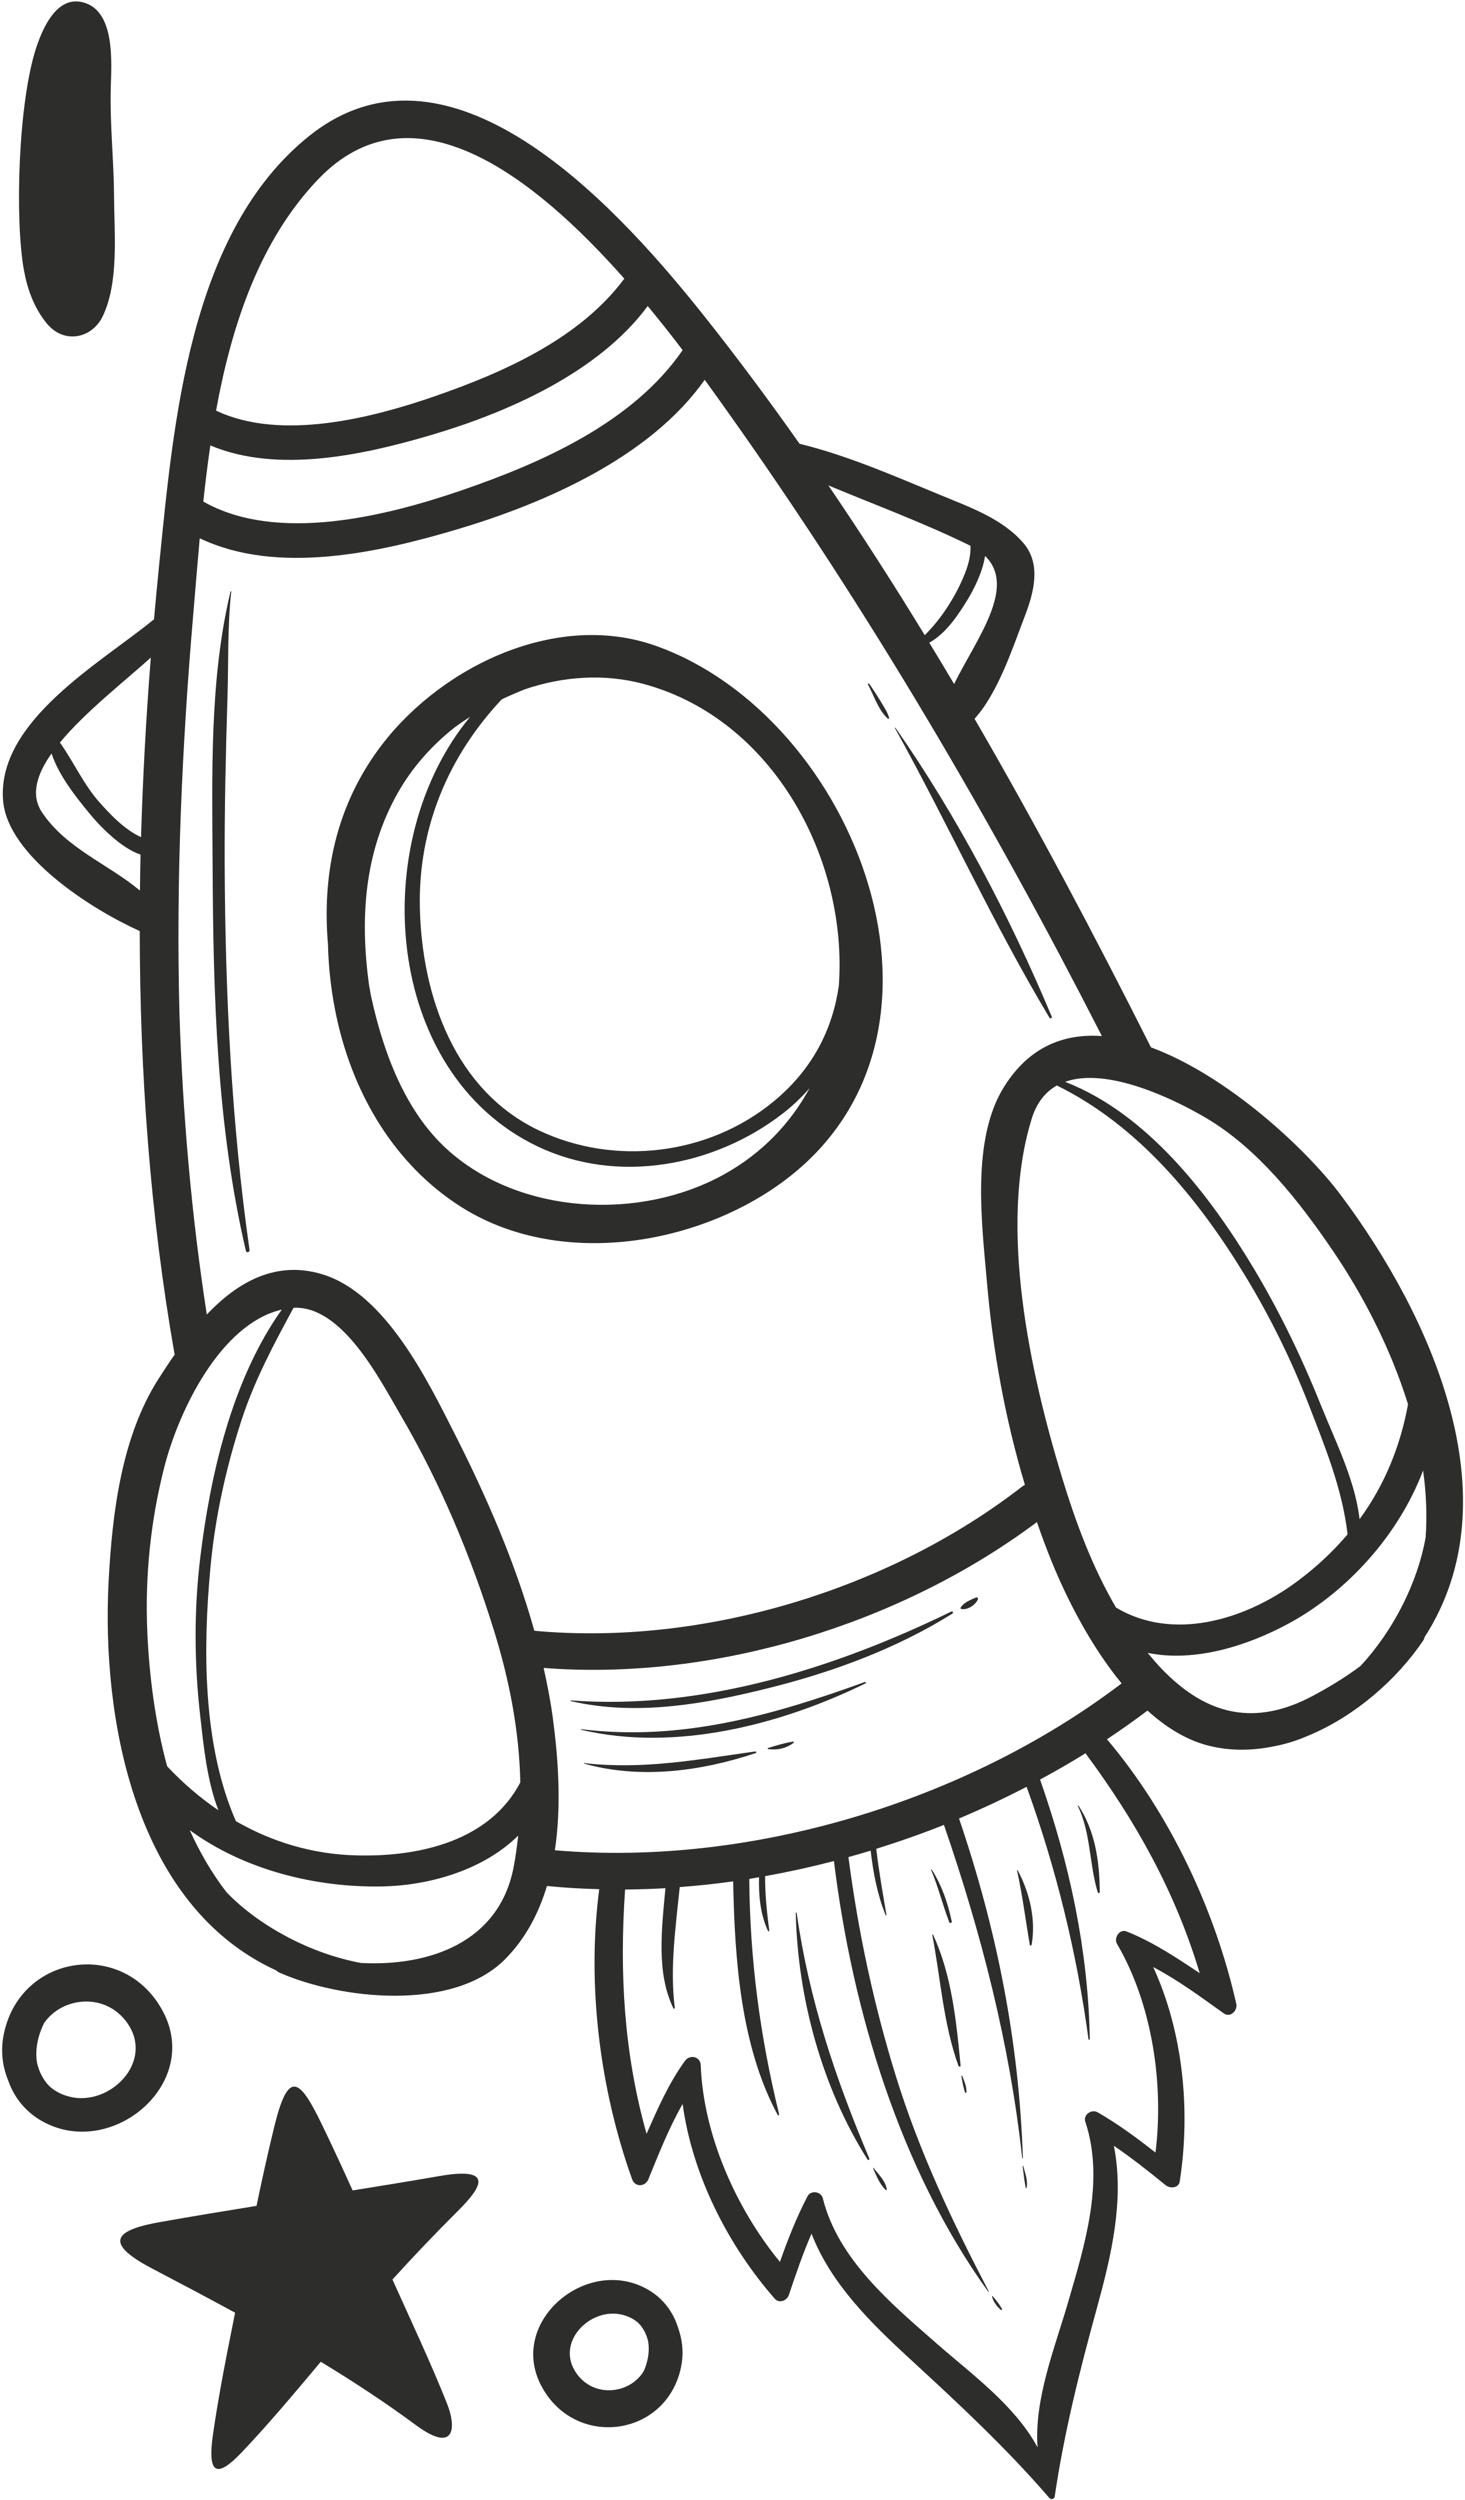 <svg width="623" height="1063" viewBox="0 0 623 1063" fill="none" xmlns="http://www.w3.org/2000/svg">
<path d="M488.04 702.859C507.93 706.969 530.59 699.959 548.67 690.019C573.25 676.489 594.88 652.549 605.18 625.309C606.51 634.849 606.93 644.399 606.26 653.789C602.89 672.769 592.7 693.239 578.55 708.439C572.27 713.159 565.5 717.279 558.34 721.109C533.71 734.249 513.23 729.469 494.29 709.949C492.09 707.679 490.05 705.279 488.04 702.859ZM444.4 1051.56C444.41 1051.59 444.41 1051.61 444.41 1051.64C444.39 1051.62 444.38 1051.6 444.37 1051.57C444.38 1051.57 444.39 1051.56 444.4 1051.56ZM289.06 802.459C296.63 801.879 304.21 801.099 311.77 800.019C312.44 833.119 314.93 870.049 330.72 899.339C330.91 899.689 331.44 899.449 331.34 899.069C323.19 865.969 318.88 833.009 318.63 798.989C320.02 798.769 321.4 798.499 322.78 798.259C322.61 806.079 323.29 813.989 326.61 821.129C326.73 821.379 327.18 821.269 327.14 820.989C326.12 813.199 325.33 805.579 325.37 797.809C335.18 796.049 344.94 793.909 354.63 791.379C362.44 854.909 382.69 922.349 420.24 974.49C420.34 974.62 420.54 974.5 420.46 974.35C404.94 944.61 390.95 915.049 380.99 882.899C371.55 852.419 364.92 821.299 360.8 789.699C363.96 788.809 367.12 787.919 370.26 786.959C371.32 796.339 373.08 805.629 376.64 814.429C376.72 814.629 377 814.559 376.97 814.339C375.42 804.949 373.72 795.629 372.63 786.189C382.35 783.149 391.97 779.789 401.41 776.009C417.22 821.829 429.48 869.449 434.68 917.649C434.7 917.839 434.99 917.849 434.98 917.649C433.38 868.039 423.78 820.119 407.83 773.289C417.62 769.159 427.22 764.679 436.56 759.809C449.14 794.469 457.97 830.659 462.89 867.179C462.94 867.499 463.46 867.409 463.45 867.099C462.76 829.169 454.81 792.419 442.3 756.729C448.86 753.169 455.33 749.479 461.61 745.559C483.04 774.479 499.84 804.519 510.18 839.039C500.21 832.419 490.38 825.829 479.1 821.329C476.03 820.109 473.56 824.109 475.03 826.629C489.87 851.999 495.03 885.889 491.38 915.349C483.51 909.159 475.52 903.259 466.79 898.239C464.19 896.749 460.55 899.209 461.55 902.259C469.89 927.5 461.22 954.88 454.1 979.38C448.51 998.57 439.75 1020.15 441.23 1040.71C431.66 1022.92 413.2 1009.58 398.46 996.67C379.1 979.71 356.39 960.85 349.91 934.79C349.18 931.87 344.83 931.22 343.4 933.95C338.68 942.95 335.03 952.31 331.67 961.84C312.84 938.91 299.07 907.559 297.99 878.199C297.85 874.419 293.33 873.519 291.27 876.369C284.31 885.999 279.69 896.659 274.95 907.369C265.3 873.019 263.4 838.999 265.82 803.499C271.52 803.449 277.24 803.259 282.97 802.929C281.44 819.929 278.98 838.829 286.37 854.019C286.51 854.299 287.01 854.179 286.97 853.859C284.82 836.929 287.33 819.509 289.06 802.459ZM235.05 730.239C234.1 723.219 232.73 716.229 231.19 709.269C303.76 714.909 382.89 690.689 440.95 647.239C442.88 652.779 444.9 658.289 447.1 663.719C453.44 679.369 463.62 699.629 476.97 715.839C410.87 766.119 318.96 793.929 235.96 786.799C238.8 767.909 237.43 747.839 235.05 730.239ZM69.94 623.609C76.02 599.999 93.68 562.979 119.83 556.889C98.55 586.769 89.32 627.609 85.12 662.689C82.45 684.939 82.61 707.519 85.15 729.769C86.53 741.819 87.96 757.139 92.88 769.789C85.02 764.459 77.74 758.169 71.07 751.089C65.91 732.019 63.44 712.179 62.64 693.859C61.62 670.259 64.05 646.489 69.94 623.609ZM17.85 345.409C12.94 338.039 15.61 329.349 21.93 320.399C25 329.829 32.35 338.949 37.93 345.779C42.14 350.939 51.21 360.529 59.76 363.419C59.64 368.509 59.58 373.599 59.51 378.699C46.09 367.469 28.1 360.799 17.85 345.409ZM64.13 279.639C62.13 305.019 60.72 330.479 59.98 355.989C59.1 355.559 58.22 355.129 57.38 354.639C51.6 351.249 46.83 346.249 42.41 341.299C35.57 333.659 31.36 323.989 25.48 315.769C36.13 302.859 52.84 289.809 64.13 279.639ZM135.16 76.389C175.19 34.339 227.06 75.039 265.49 118.489C246.58 143.999 214.06 158.399 185.01 168.459C158.21 177.759 119.46 187.689 91.88 174.619C98.59 137.759 110.6 102.179 135.16 76.389ZM275.45 130.139C280.78 136.579 285.75 142.899 290.29 148.889C269.15 179.679 230.31 196.839 196.24 208.529C164.54 219.409 117.92 231.169 86.46 213.289C87.3 205.389 88.28 197.399 89.45 189.419C118.33 201.549 154.91 193.359 183.3 185.009C215.59 175.499 254.47 158.529 275.45 130.139ZM124.83 556.129C145.62 555.049 161.68 586.959 170.21 601.489C187.17 630.399 200.21 661.579 210.12 693.539C216.67 714.639 220.81 736.199 221.27 757.929C208.4 782.569 178.95 789.659 151.78 788.989C132.93 788.539 115.68 783.259 100.33 774.439C86.05 741.959 86.32 700.599 89.5 666.479C91.47 645.229 96.09 624.229 102.69 603.949C108.26 586.859 116.41 571.669 124.83 556.129ZM80.69 778.239C103.72 795.109 134.04 802.669 162.11 802.189C183.14 801.839 205.81 794.959 220.37 780.559C219.91 784.929 219.29 789.309 218.48 793.679C212.48 825.859 182.82 836.219 153.54 834.729C131.62 830.679 109.77 818.679 96.28 804.589C90.1 796.549 84.94 787.669 80.69 778.239ZM468.58 440.569C452.39 439.409 437.59 445.139 426.96 462.179C412.84 484.809 417.59 520.749 419.74 545.599C422.24 574.539 427.49 603.479 435.84 631.399C435.42 631.639 435.01 631.879 434.59 632.199C378 676.109 298.79 700.069 227.23 693.459C219.08 664.329 206.73 636.039 193.25 609.499C181.78 586.909 163.96 550.179 137.26 541.929C117.29 535.769 101.03 545.229 87.94 558.969C81.36 516.369 77.7 473.729 76.32 431.059C74.8 374.119 77.39 316.989 82.25 260.459C83.11 250.359 83.95 239.749 84.94 228.889C118 244.749 161.61 234.869 194.58 225.049C231.51 214.059 276.4 194.539 299.68 161.509C303.49 166.739 306.84 171.459 309.61 175.359C369.11 259.129 421.85 348.999 468.58 440.569ZM412.25 231.869C412.41 231.949 412.55 232.029 412.7 232.109C412.91 236.869 411.46 241.339 409.48 245.939C405.96 254.129 400.18 263.279 393.25 270.089C380.06 248.499 366.42 227.219 352.27 206.409C372.31 214.769 392.73 222.309 412.25 231.869ZM405.74 290.869C402.26 284.989 398.74 279.139 395.19 273.299C402.16 269.409 407.21 261.939 411.32 255.229C414.1 250.699 417.88 243.309 418.9 236.399C432.6 249.699 414.97 272.029 405.74 290.869ZM451.61 628.179C438.05 583.629 424.51 521.739 438.75 475.699C440.9 468.749 444.67 464.269 449.44 461.589C483.96 478.579 509.33 509.459 529.23 542.029C539.88 559.469 549.06 578.039 556.45 597.089C563.62 615.559 570.78 633.039 573.07 652.449C566.8 659.859 559.53 666.659 551.16 672.809C529.14 688.999 498.65 697.999 474.59 683.589C464.47 666.309 457.38 647.119 451.61 628.179ZM566.53 531.449C579.37 550.249 591.32 573.119 598.77 597.149C595.44 615.399 588.59 631.759 578.16 646.029C576.37 629.679 567.7 612.429 562.18 598.639C554.02 578.219 544.61 558.529 533.32 539.639C514.76 508.599 488.11 473.659 452.93 460.029C470.97 453.599 499.42 467.419 513.03 475.489C535.04 488.539 552.36 510.679 566.53 531.449ZM570.17 508.179C555.52 488.599 522.01 457.389 489.43 445.359C489.41 445.319 489.4 445.269 489.38 445.229C465.94 398.659 441.13 351.649 414.43 305.649C424.51 294.599 430.88 274.819 435.77 262.099C439.52 252.319 442.97 240.119 435.34 231.089C426.48 220.619 412.46 215.699 400.11 210.589C380.53 202.509 360.66 193.759 340.01 188.699C327.36 170.729 314.3 153.139 300.79 136.059C266.5 92.709 193.13 8.279 131.32 57.949C80.28 98.969 73.75 180.319 67.66 240.429C66.89 248.059 66.17 255.699 65.49 263.349C43.04 281.789 -1.52 306.639 1.32 340.529C3.27 363.919 38.83 386.679 59.42 395.909C59.49 456.119 63.8 516.269 74.16 575.449C74.19 575.639 74.26 575.789 74.3 575.979C71.83 579.519 69.5 583.059 67.33 586.459C51.66 611.089 47.77 643.299 46.22 671.769C42.99 731.419 57.57 810.529 117.51 837.919C117.86 838.219 118.18 838.549 118.67 838.759C144.58 850.229 192.54 855.599 214.83 833.089C223.5 824.319 229.1 813.609 232.59 801.999C239.95 802.729 247.37 803.149 254.83 803.349C249.47 844.129 255.15 888.539 268.8 926.67C270.06 930.2 274.39 929.96 275.74 926.67C280.2 915.739 284.48 904.849 290.29 894.689C294.44 925.05 309.6 954.81 329.47 977.5C331.35 979.65 334.67 978.31 335.47 975.91C338.42 967.1 341.41 958.34 345.11 949.84C353.36 971.15 370.33 987.79 386.98 1003.11C407.75 1022.23 427.92 1040.95 446.36 1062.37C446.4 1062.42 446.45 1062.41 446.49 1062.44C446.54 1062.47 446.59 1062.49 446.64 1062.52C446.84 1062.64 447.04 1062.73 447.27 1062.71C447.73 1062.74 448.11 1062.51 448.32 1062.09C448.37 1062.02 448.41 1061.96 448.44 1061.89C448.45 1061.86 448.49 1061.85 448.49 1061.81C452.53 1034.39 459.11 1008.19 466.46 981.49C472.59 959.22 478.24 935.4 473.68 912.479C481.31 917.639 488.51 923.379 495.68 929.21C497.52 930.7 501.23 930.58 501.69 927.62C506.32 897.769 503.24 864.369 490.41 836.469C501.02 842.019 510.68 849.229 520.46 856.179C523.22 858.139 526.38 854.929 525.74 852.109C516.76 812.229 497.53 771.289 470.75 739.599C476.64 735.669 482.4 731.619 487.98 727.399C495.74 734.429 504.28 739.799 513.56 742.219C522.95 744.669 532.56 744.519 541.98 742.549C543.45 742.269 544.91 741.939 546.38 741.549C546.41 741.539 546.46 741.529 546.49 741.519C548.63 740.949 550.74 740.289 552.83 739.489C553.15 739.379 553.45 739.239 553.75 739.119C554.76 738.729 555.76 738.339 556.74 737.899C576.49 729.609 594.17 714.029 605.23 697.609C605.55 697.149 605.67 696.669 605.8 696.199C644.12 636.829 608 558.699 570.17 508.179Z" fill="#2D2D2C"/>
<path d="M356.71 419.209C354.08 437.599 345.63 454.709 328.87 468.479C301.23 491.199 261.54 495.969 229.34 480.769C193.37 463.789 179.41 423.519 178.55 386.149C177.75 351.809 190.87 321.359 213.36 297.399C216.52 295.889 219.76 294.489 223.04 293.169C239.45 287.569 257.17 286.329 273.94 290.909C328.85 305.879 360.61 365.389 356.71 419.209ZM308.12 499.269C272.26 519.309 220.79 516.699 190.02 488.639C172.22 472.399 163.14 447.609 158.03 424.709C157.57 422.629 157.24 420.519 156.87 418.409C153.12 390.609 154.79 362.629 169.17 337.159C175.29 326.329 183.72 316.839 193.56 309.149C195.63 307.629 197.76 306.189 199.94 304.809C155.93 357.879 163.02 456.099 228.56 487.479C262.56 503.749 303.66 496.059 332.8 473.569C337.08 470.269 340.89 466.609 344.29 462.719C336.28 477.429 324.4 490.169 308.12 499.269ZM159.71 320.369C142.17 345.339 137.08 373.409 139.47 401.659C139.72 412.179 140.98 422.819 143.31 433.349C150.42 465.539 167.79 495.119 195.78 513.019C236.67 539.169 294.97 530.219 332.5 502.839C417.33 440.959 364.1 304.459 278.47 274.489C235.38 259.409 184.8 284.649 159.71 320.369Z" fill="#2D2D2C"/>
<path d="M327.55 717.659C354.54 710.879 381.39 700.969 405.04 686.139C405.58 685.799 405.11 685.009 404.54 685.289C355.12 709.399 298.31 727.299 242.79 723.069C242.62 723.059 242.59 723.339 242.75 723.369C270.72 729.879 300.09 724.559 327.55 717.659Z" fill="#2D2D2C"/>
<path d="M415.83 680.159C416.1 679.579 415.57 679.069 415 679.329C412.89 680.269 409.67 681.479 408.53 683.629C408.42 683.839 408.5 684.159 408.77 684.209C411.47 684.729 414.74 682.559 415.83 680.159Z" fill="#2D2D2C"/>
<path d="M247.19 735.309C247.03 735.289 247.01 735.539 247.15 735.569C287.13 745.019 331.93 733.499 368.07 715.829C368.4 715.669 368.17 715.109 367.83 715.229C328.51 729.489 289.42 740.539 247.19 735.309Z" fill="#2D2D2C"/>
<path d="M248.42 749.729C248.28 749.719 248.26 749.919 248.39 749.949C272.2 756.669 298.15 753.239 321.36 745.469C321.81 745.319 321.62 744.709 321.17 744.779C296.45 748.239 273.49 752.589 248.42 749.729Z" fill="#2D2D2C"/>
<path d="M326.64 743.309C326.36 743.389 326.44 743.759 326.71 743.789C330.63 744.299 334.3 743.489 337.46 741.129C337.73 740.929 337.57 740.559 337.25 740.599C333.6 741.149 330.17 742.229 326.64 743.309Z" fill="#2D2D2C"/>
<path d="M96.75 296.259C97.21 281.549 96.69 266.219 98.35 251.609C98.38 251.409 98.06 251.379 98.02 251.559C89.04 289.179 90.22 329.519 90.41 367.959C90.68 422.759 92.08 478.399 104.57 531.929C104.81 532.949 106.25 532.489 106.11 531.499C98.41 477.559 95.78 422.399 95.55 367.959C95.45 344.059 96 320.149 96.75 296.259Z" fill="#2D2D2C"/>
<path d="M447.28 432.369C429.37 389.619 407.31 347.529 380.8 309.479C380.7 309.339 380.48 309.459 380.57 309.609C403.14 350.259 422.39 392.939 446.31 432.789C446.61 433.289 447.52 432.939 447.28 432.369Z" fill="#2D2D2C"/>
<path d="M378.1 305.239C377.42 302.839 375.99 300.739 374.72 298.609C373.11 295.919 371.44 293.299 369.61 290.759C369.39 290.469 368.94 290.719 369.11 291.039C371.58 295.709 373.55 301.969 377.53 305.569C377.78 305.789 378.2 305.579 378.1 305.239Z" fill="#2D2D2C"/>
<path d="M369.68 917.869C355.15 883.469 344.1 850.489 338.77 813.409C338.74 813.199 338.39 813.259 338.4 813.469C339.2 849.499 349.55 887.739 368.92 918.299C369.23 918.789 369.89 918.369 369.68 917.869Z" fill="#2D2D2C"/>
<path d="M396.47 822.899C400 841.289 401.18 860.829 407.6 878.479C407.77 878.939 408.55 878.909 408.5 878.369C406.72 859.679 404.75 839.929 396.82 822.749C396.73 822.539 396.44 822.699 396.47 822.899Z" fill="#2D2D2C"/>
<path d="M408.84 882.869C409.25 885.189 409.61 887.479 410.37 889.699C410.49 890.039 411 889.989 411.01 889.619C411.02 887.159 410.12 885.019 409.21 882.769C409.11 882.549 408.79 882.629 408.84 882.869Z" fill="#2D2D2C"/>
<path d="M438.71 826.979C440.58 816.139 437.88 804.839 432.74 795.249C432.67 795.119 432.47 795.209 432.5 795.349C434.79 805.879 436.14 816.379 437.91 826.979C437.97 827.389 438.64 827.389 438.71 826.979Z" fill="#2D2D2C"/>
<path d="M467.7 804.549C467.54 791.529 465.84 778.899 458.63 767.799C458.52 767.629 458.28 767.779 458.36 767.949C463.91 779.489 463.18 792.589 466.81 804.669C466.95 805.159 467.71 805.069 467.7 804.549Z" fill="#2D2D2C"/>
<path d="M436.61 930.28C437.12 927.08 435.97 924.16 435.15 921.099C435.11 920.959 434.87 920.979 434.88 921.129C435.25 924.19 435.6 927.26 436.18 930.28C436.21 930.5 436.58 930.5 436.61 930.28Z" fill="#2D2D2C"/>
<path d="M425.59 982.23C425.87 982.46 426.29 982.17 426.1 981.84C425.04 979.92 423.55 978 422.09 976.37C422 976.27 421.84 976.38 421.87 976.5C422.28 978.66 423.94 980.82 425.59 982.23Z" fill="#2D2D2C"/>
<path d="M377.11 931.07C376.68 927.51 373.56 924.6 371.46 921.859C371.37 921.739 371.2 921.839 371.26 921.969C372.65 925.11 374.1 928.91 376.69 931.25C376.83 931.37 377.14 931.3 377.11 931.07Z" fill="#2D2D2C"/>
<path d="M404.72 817.039C403.15 809.359 400.46 801.619 396.21 794.999C396.1 794.829 395.88 794.979 395.95 795.149C399.02 802.399 400.86 810.009 403.65 817.329C403.91 817.989 404.86 817.739 404.72 817.039Z" fill="#2D2D2C"/>
<path d="M186.95 925.32C174.63 927.45 162.3 929.47 149.96 931.45C145.69 922.029 141.35 912.619 136.84 903.309C127.37 883.729 122.61 879.869 116.61 904.439C113.89 915.569 111.43 926.78 109.09 938.01C95.48 940.21 81.89 942.45 68.31 944.85C50.11 948.05 42.75 953.11 64.49 964.55C76.34 970.78 88.2 977.03 99.98 983.45C96.53 1000.65 93.05 1017.91 90.56 1035.28C88.03 1052.84 92.56 1053.59 102.85 1042.76C114.56 1030.43 125.46 1017.35 136.41 1004.31C150.25 1012.7 163.79 1021.58 176.81 1031.2C193.64 1043.64 194.09 1032.11 190.13 1022.16C183.02 1004.3 174.71 986.76 166.89 969.33C175.66 959.7 184.62 950.24 193.85 941.05C202.06 932.87 213.39 920.739 186.95 925.32Z" fill="#2D2D2C"/>
<path d="M245.24 1009.36C235.82 996.18 250.94 981 264.46 984.28C267.68 985.05 270.11 986.45 271.9 988.25C273.69 990.27 274.99 992.77 275.63 995.67C276.32 999.69 275.58 1004.16 273.8 1008.21C268.05 1017.92 252.8 1019.92 245.24 1009.36ZM288.89 991.51C288.67 990.79 288.48 990.06 288.21 989.37C285.7 981.66 280.1 974.91 271.02 971.48C245.96 962.01 216.56 988.87 230.23 1014.62C244.49 1041.5 283.38 1036.39 289.61 1006.64C290.72 1001.33 290.34 996.26 288.94 991.65C288.93 991.6 288.9 991.56 288.89 991.51Z" fill="#2D2D2C"/>
<path d="M29.79 891.639C26.04 890.729 23.17 889.119 20.95 887.079C18.42 884.439 16.6 881.069 15.74 877.119C14.84 871.639 16.08 865.549 18.81 860.209C26.56 849.039 44.82 847.219 54.03 860.109C65.85 876.669 46.76 895.769 29.79 891.639ZM1.74 864.389C0.14 871.649 0.96 878.519 3.42 884.519C6.32 893.019 12.6 900.419 22.75 904.259C51.14 914.979 84.92 884.729 69.29 855.329C52.93 824.549 9.16 830.659 1.74 864.389Z" fill="#2D2D2C"/>
<path d="M34.86 0.889C25.42 -1.221 19.32 8.559 15.5 19.989C7.64 43.579 6.29 93.729 10.19 114.989C11.71 123.349 14.66 131.149 19.86 137.499C27.23 146.519 39.11 143.919 43.66 134.549C50.67 120.009 48.57 99.109 48.5 83.439C48.42 68.149 46.71 52.879 47.1 37.579C47.39 26.549 49.21 4.129 34.86 0.889Z" fill="#2D2D2C"/>
</svg>

